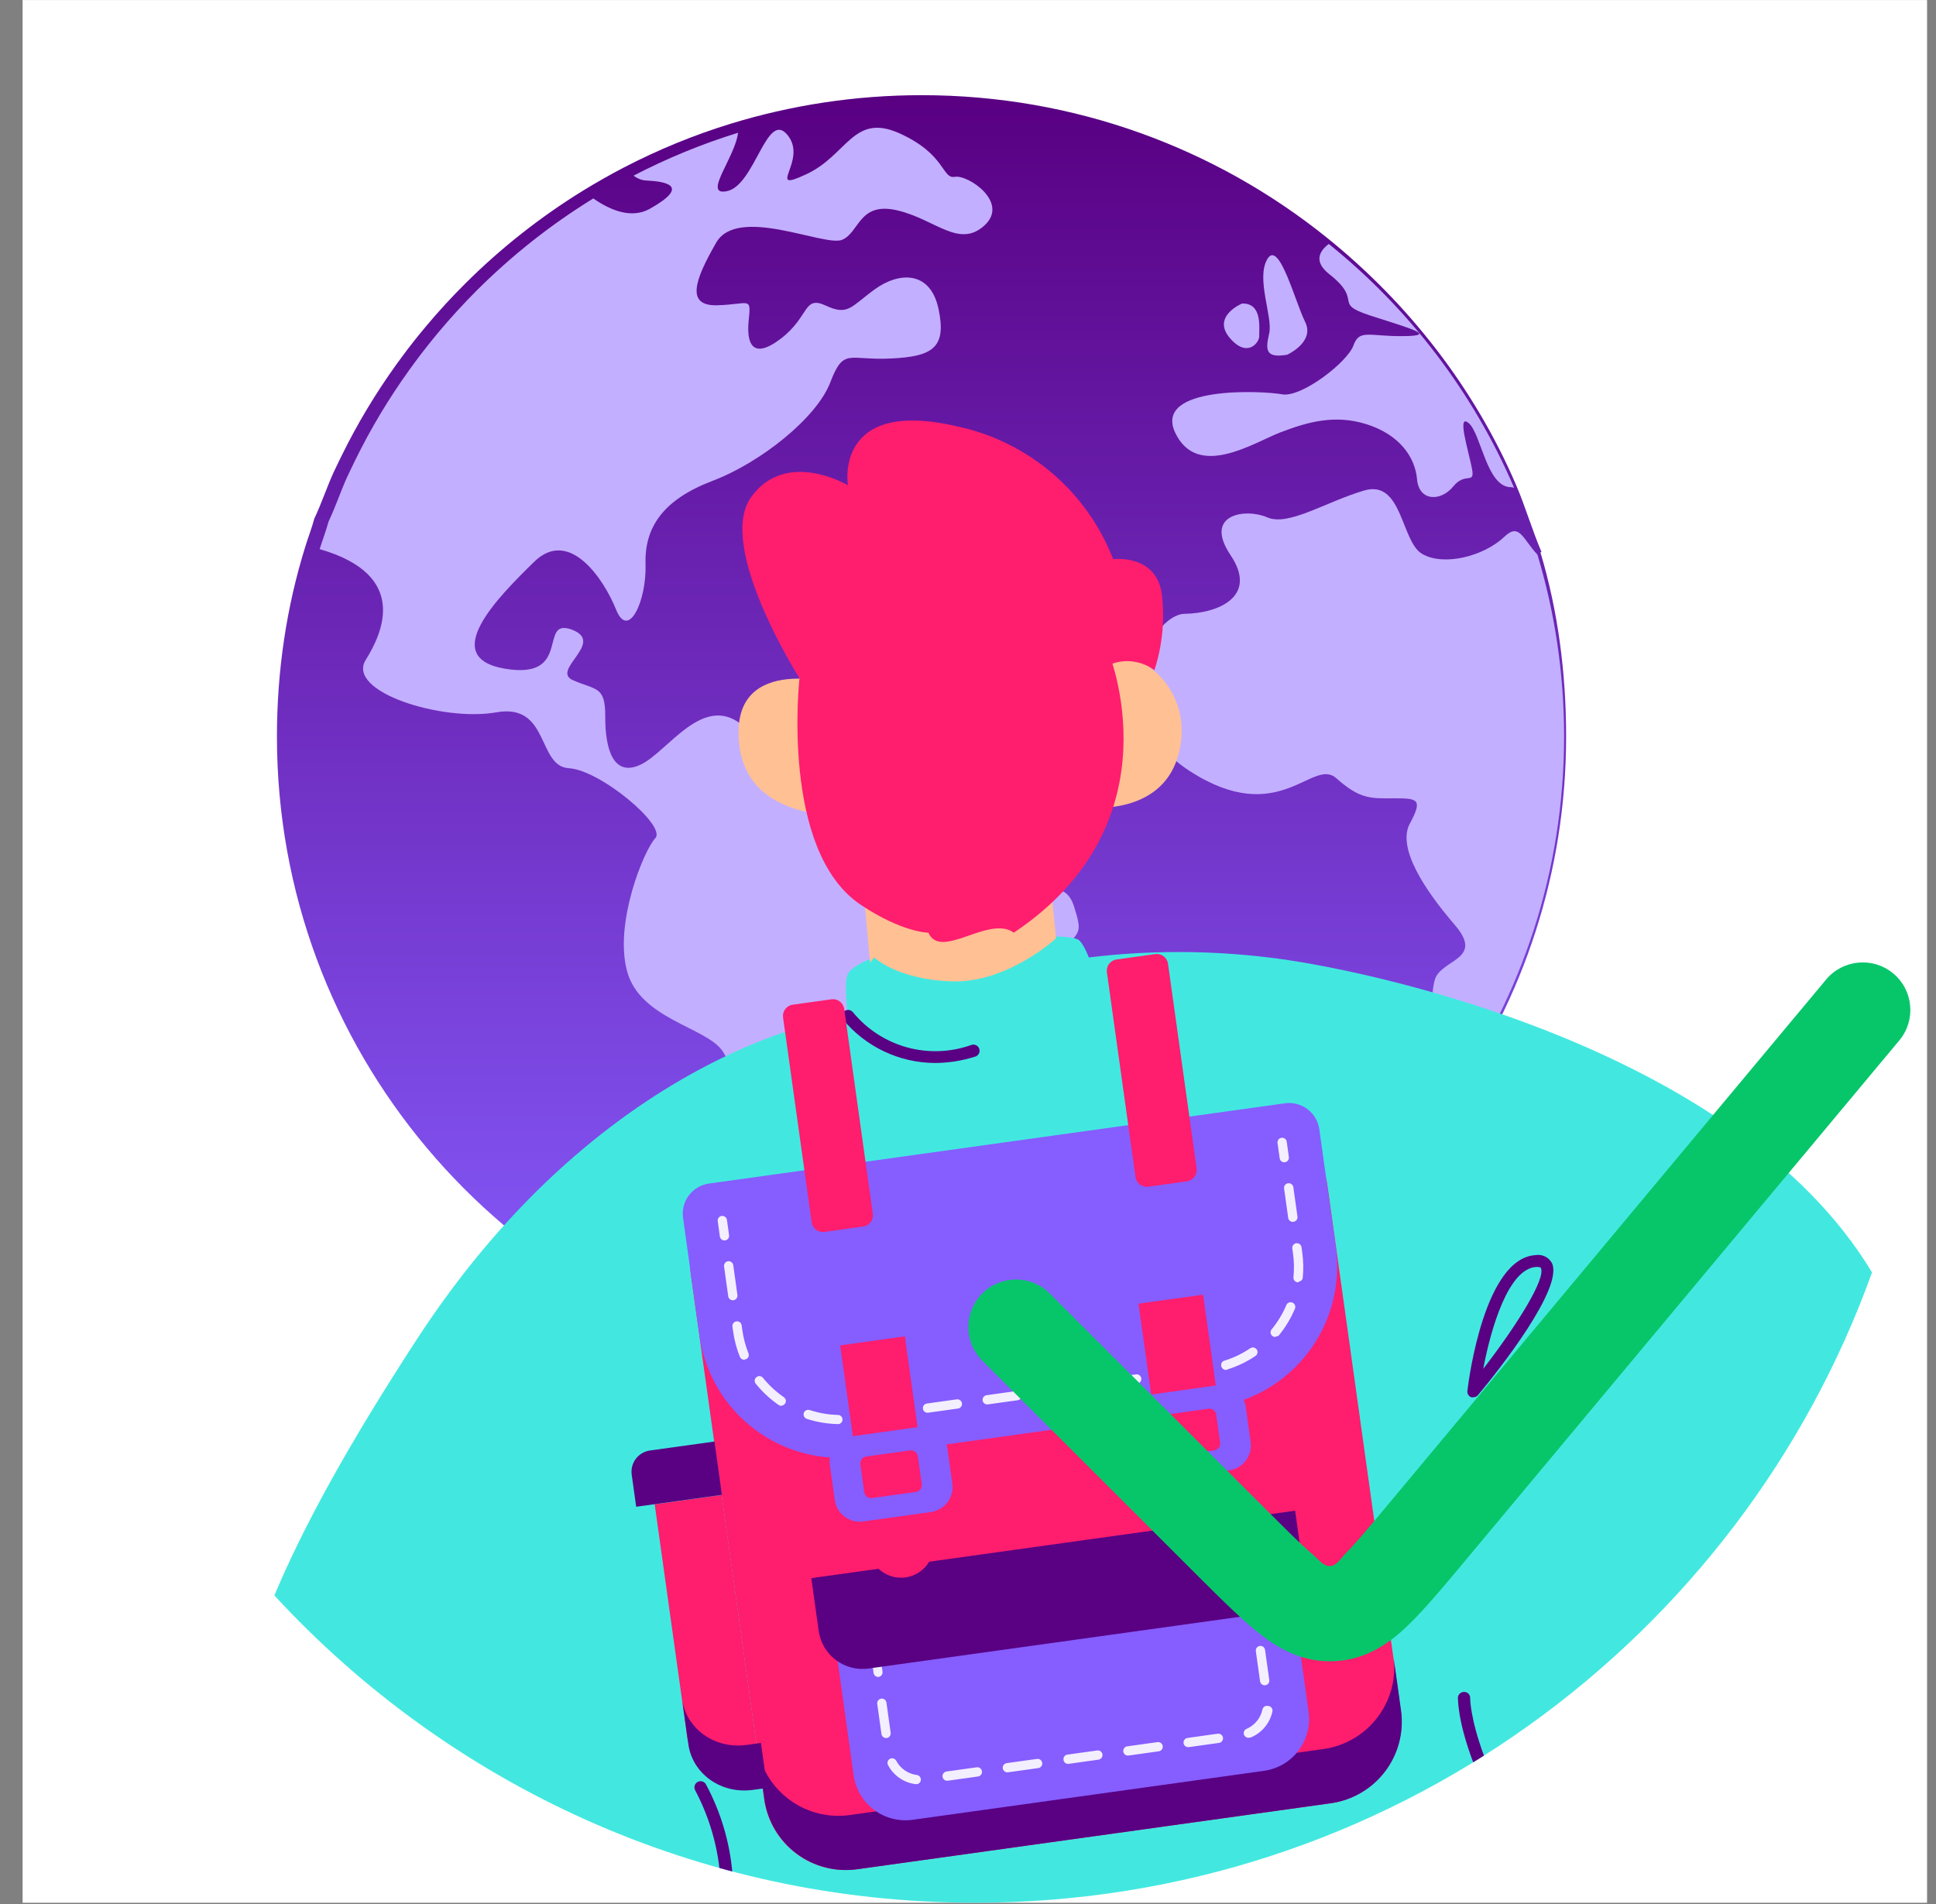 <svg width="100%" height="100%" viewBox="0 0 61 60" version="1.1" xmlns="http://www.w3.org/2000/svg" xmlns:xlink="http://www.w3.org/1999/xlink" xml:space="preserve" xmlns:serif="http://www.serif.com/" style="fill-rule:evenodd;clip-rule:evenodd;stroke-linejoin:round;stroke-miterlimit:2;">
    <rect x="0" y="0" width="61" height="60" fill="#808080" stroke="none"/>
    <defs>
        <linearGradient id="_Linear2" x1="0" y1="0" x2="1" y2="0" gradientUnits="userSpaceOnUse" gradientTransform="matrix(2.47523e-15,40.423,-40.423,2.47523e-15,28.311,3)"><stop offset="0" style="stop-color:rgb(89,0,131);stop-opacity:1"/><stop offset="1" style="stop-color:rgb(134,93,255);stop-opacity:1"/></linearGradient>
    </defs>
    <g transform="matrix(1,0,0,1,-64,0)">
        <g id="wallet_experience_obtained" transform="matrix(0.883,0,0,0.785,66.209,3.57)">
            <rect x="-1.695" y="-4.546" width="67.957" height="76.403" style="fill:none;"/>
            <clipPath id="_clip1">
                <rect x="-1.695" y="-4.546" width="67.957" height="76.403"/>
            </clipPath>
            <g clip-path="url(#_clip1)">
                <g transform="matrix(1.133,0,0,1.273,-1.695,-4.546)">
                    <rect x="0" y="0" width="60" height="60" style="fill:white;"/>
                </g>
                <g transform="matrix(1.133,0,0,1.273,-1.695,-4.546)">
                    <path d="M48.612,23.229C48.612,27.51 47.263,31.482 44.976,34.748C44.966,34.762 44.935,34.774 44.935,34.788C41.345,40.027 35.194,43.423 28.293,43.423C27.729,43.423 27.188,43.398 26.634,43.322C26.632,43.322 26.63,43.355 26.629,43.355C26.357,43.333 26.086,43.322 25.817,43.288C25.721,43.277 25.627,43.273 25.53,43.259C25.446,43.247 25.361,43.24 25.279,43.228C25.206,43.218 25.133,43.208 25.061,43.196C25.045,43.194 25.027,43.193 25.012,43.191C24.835,43.161 24.658,43.132 24.481,43.097L24.479,43.097C15.098,41.312 8.01,33.094 8.01,23.227C8.01,21.141 8.314,19.129 8.904,17.234C8.996,16.936 9.11,16.643 9.187,16.353C9.416,15.868 9.57,15.394 9.78,14.926C9.864,14.74 9.959,14.554 10.047,14.37C10.542,13.36 11.12,12.399 11.77,11.493C11.829,11.411 11.89,11.329 11.951,11.246C12.191,10.92 12.442,10.602 12.703,10.291C13.092,9.825 13.503,9.377 13.933,8.948C15.051,7.831 16.301,6.842 17.654,6.008C18.073,5.75 18.503,5.507 18.941,5.278C20.004,4.726 21.12,4.264 22.281,3.906C24.188,3.319 26.214,3 28.316,3C33.149,3 37.589,4.683 41.076,7.492C43.64,9.559 45.727,12.235 47.039,15.298C47.332,15.983 47.53,16.686 47.837,17.406C47.837,17.41 47.801,17.412 47.803,17.416C48.355,19.258 48.612,21.209 48.612,23.229Z" style="fill:url(#_Linear2);fill-rule:nonzero;"/>
                    <path d="M32.831,29.936C32.403,30.539 31.075,31.312 31.974,32.831C32.868,34.346 31.911,34.63 31.298,34.489C30.682,34.348 28.762,34.27 29.082,35.139C29.401,36.008 29.951,36.335 29.247,36.672C28.544,37.006 28.247,37.879 27.528,39.081C26.813,40.285 25.116,39.244 25.619,40.451C26.12,41.659 26.513,41.542 26.465,42.383C26.454,42.614 26.609,42.851 26.817,43.078C26.55,43.057 26.281,43.029 26.014,42.996C25.919,42.984 25.825,42.972 25.733,42.959C25.65,42.947 25.568,42.935 25.485,42.923C25.412,42.914 25.342,42.902 25.271,42.89C25.255,42.888 25.259,42.884 25.244,42.882C25.073,42.853 24.982,42.824 24.756,42.79C24.605,42.648 24.699,42.493 24.723,42.327C24.947,40.772 22.796,39.706 22.436,38.617C22.082,37.531 22.432,36.883 22.35,35.985C22.265,35.086 22.56,33.896 22.041,33.139C21.523,32.385 19.43,32.133 19.033,30.61C18.633,29.091 19.566,26.816 19.927,26.429C20.285,26.041 18.194,24.28 17.2,24.223C16.202,24.162 16.601,22.158 14.912,22.463C13.22,22.759 10.179,21.819 10.807,20.807C11.326,19.973 12.196,18.135 9.356,17.315C9.446,17.024 9.558,16.734 9.635,16.448C9.861,15.971 10.012,15.503 10.22,15.043C10.305,14.859 10.397,14.677 10.483,14.495C10.971,13.5 11.54,12.553 12.181,11.661C12.24,11.58 12.299,11.498 12.358,11.418C12.595,11.097 12.843,10.784 13.098,10.476C13.481,10.018 13.886,9.576 14.308,9.153C15.411,8.051 16.64,7.078 17.974,6.256C18.536,6.65 19.179,6.89 19.735,6.593C21.096,5.833 20.198,5.718 19.64,5.691C19.495,5.683 19.356,5.626 19.242,5.538C20.287,4.994 21.387,4.54 22.532,4.185C22.448,4.951 21.405,6.18 22.173,6.029C23.067,5.859 23.432,3.453 24.088,4.254C24.754,5.056 23.359,6.109 24.67,5.499C25.98,4.896 26.155,3.547 27.617,4.203C29.084,4.866 28.951,5.651 29.361,5.575C29.77,5.499 31.09,6.381 30.291,7.11C29.485,7.84 28.746,6.91 27.538,6.63C26.33,6.354 26.359,7.339 25.803,7.564C25.238,7.781 22.511,6.468 21.841,7.656C21.165,8.832 20.876,9.654 21.88,9.625C22.884,9.597 22.949,9.337 22.87,10.077C22.79,10.817 22.972,11.371 23.882,10.676C24.788,9.981 24.585,9.304 25.295,9.635C26.004,9.967 26.088,9.666 26.841,9.12C27.595,8.574 28.585,8.517 28.847,9.742C29.106,10.968 28.662,11.242 27.336,11.304C26.01,11.369 25.86,10.952 25.438,12.056C25.017,13.162 23.263,14.579 21.723,15.164C20.187,15.749 19.583,16.616 19.619,17.783C19.656,18.954 19.077,20.187 18.692,19.224C18.304,18.257 17.218,16.628 16.108,17.717C14.998,18.807 13.065,20.735 15.2,21.087C17.332,21.445 16.22,19.457 17.297,19.854C18.373,20.255 16.615,21.132 17.334,21.449C18.055,21.768 18.356,21.619 18.35,22.598C18.344,23.575 18.587,24.526 19.464,24.111C20.338,23.698 21.46,21.782 22.725,22.915C23.99,24.052 23.902,23.904 24.566,23.573C25.23,23.242 25.652,24.233 25.923,24.685C26.194,25.135 27.261,24.675 28.126,26.018C28.99,27.36 29.328,27.599 30.314,27.116C31.3,26.632 31.701,26.993 31.959,27.67C32.214,28.347 32.821,27.685 33.114,28.582C33.397,29.473 33.257,29.334 32.831,29.936Z" style="fill:rgb(195,175,255);fill-rule:nonzero;"/>
                    <path d="M36.3,13.644C35.603,12.15 39.063,12.319 39.673,12.434C40.289,12.536 41.733,11.412 41.915,10.89C42.104,10.363 42.412,10.614 43.507,10.598C44.601,10.586 43.634,10.34 42.43,9.944C41.228,9.549 42.255,9.51 41.147,8.639C40.67,8.257 40.821,7.932 41.137,7.691C43.664,9.727 45.681,12.362 46.974,15.38C46.937,15.368 46.903,15.362 46.872,15.362C46.106,15.358 45.937,13.669 45.542,13.34C45.153,13.012 45.554,14.268 45.648,14.783C45.744,15.3 45.438,14.865 45.057,15.339C44.673,15.813 43.98,15.822 43.917,15.11C43.854,14.399 43.351,13.703 42.332,13.378C41.312,13.053 40.43,13.319 39.601,13.638C38.778,13.955 37.004,15.126 36.3,13.644Z" style="fill:rgb(195,175,255);fill-rule:nonzero;"/>
                    <path d="M44.962,34.605C45.031,34.092 45.145,33.564 44.929,33.37C44.406,32.887 44.292,31.571 44.473,30.906C44.654,30.238 46.061,30.275 45.106,29.166C44.149,28.052 43.286,26.733 43.687,25.977C44.09,25.224 43.968,25.169 43.214,25.173C42.459,25.177 42.129,25.21 41.377,24.542C40.625,23.865 39.591,26.142 36.76,24.315C33.931,22.471 35.542,19.363 36.603,19.355C37.67,19.338 38.917,18.801 38.043,17.504C37.171,16.202 38.534,16.018 39.2,16.314C39.866,16.605 41.049,15.82 42.253,15.466C43.461,15.114 43.408,17.073 44.078,17.466C44.752,17.86 46.015,17.547 46.673,16.92C47.143,16.472 47.245,16.995 47.709,17.49C48.255,19.304 48.548,21.227 48.548,23.217C48.548,27.453 47.222,31.377 44.962,34.605Z" style="fill:rgb(195,175,255);fill-rule:nonzero;"/>
                    <path d="M39.829,11.184C39.829,11.182 40.711,10.786 40.391,10.146C40.074,9.506 39.571,7.549 39.204,8.165C38.835,8.786 39.379,9.99 39.261,10.508C39.141,11.031 39.137,11.303 39.829,11.184Z" style="fill:rgb(195,175,255);fill-rule:nonzero;"/>
                    <path d="M38.947,10.587C38.935,10.381 39.065,9.545 38.404,9.571C38.406,9.569 37.45,9.968 38.01,10.644C38.571,11.317 38.962,10.792 38.947,10.587Z" style="fill:rgb(195,175,255);fill-rule:nonzero;"/>
                    <path d="M7.93,50.311C8.862,48.075 10.337,45.43 12.412,42.239C18.461,32.935 25.991,32.025 25.991,32.025C25.991,32.025 25.851,30.992 25.991,30.712C26.131,30.432 26.819,30.191 26.819,30.191C26.819,30.191 32.382,29.231 33.234,29.624C33.393,29.697 33.58,30.191 33.58,30.191C35.459,29.963 37.358,29.963 39.236,30.191C42.11,30.517 53.939,32.934 58.246,40.124C54.09,51.706 43.006,60 30,60C21.274,60 13.414,56.267 7.93,50.311Z" style="fill:rgb(66,232,224);fill-rule:nonzero;"/>
                    <path d="M25.922,21.627C25.922,21.627 22.567,20.55 22.547,23.073C22.524,25.995 25.992,25.7 25.992,25.7L25.922,21.627Z" style="fill:rgb(255,192,148);fill-rule:nonzero;"/>
                    <path d="M32.386,27.97L32.728,31.355C31.852,31.893 30.871,32.238 29.851,32.365C27.647,32.606 26.78,31.366 26.78,31.366L26.422,27.391L32.386,27.97Z" style="fill:rgb(255,192,148);fill-rule:nonzero;"/>
                    <path d="M24.638,18.953C24.638,18.953 23.798,25.288 25.831,27.868C28.013,30.635 31.002,29.47 32.052,28.478C32.91,27.682 33.475,26.62 33.654,25.463C33.654,25.463 35.823,25.688 36.375,23.885C36.95,21.992 35.489,20.644 34.431,20.655C33.374,20.667 33.265,20.873 33.265,20.873L33.397,18.895C33.397,18.895 26.228,12.303 24.638,18.953Z" style="fill:rgb(255,192,148);fill-rule:nonzero;"/>
                    <path d="M30.474,22.241C30.424,22.241 30.376,22.221 30.339,22.187C30.303,22.152 30.282,22.104 30.28,22.054L30.245,21.005C30.244,20.979 30.248,20.954 30.257,20.93C30.265,20.906 30.279,20.884 30.296,20.865C30.314,20.846 30.334,20.831 30.358,20.821C30.381,20.81 30.406,20.804 30.431,20.803C30.483,20.802 30.532,20.821 30.57,20.855C30.608,20.89 30.631,20.938 30.634,20.989L30.669,22.039C30.67,22.064 30.666,22.09 30.657,22.114C30.648,22.138 30.635,22.16 30.617,22.178C30.6,22.197 30.579,22.212 30.556,22.223C30.533,22.234 30.508,22.24 30.482,22.241L30.474,22.241Z" style="fill-rule:nonzero;"/>
                    <path d="M26.458,22.393C26.408,22.393 26.359,22.374 26.323,22.339C26.287,22.304 26.265,22.257 26.263,22.206L26.228,21.157C26.227,21.106 26.246,21.056 26.281,21.019C26.316,20.981 26.364,20.958 26.415,20.955C26.466,20.956 26.516,20.976 26.553,21.011C26.59,21.046 26.613,21.094 26.617,21.145L26.652,22.195C26.653,22.22 26.649,22.245 26.64,22.269C26.631,22.293 26.618,22.315 26.601,22.333C26.583,22.352 26.562,22.366 26.539,22.377C26.516,22.387 26.491,22.392 26.465,22.393L26.458,22.393Z" style="fill-rule:nonzero;"/>
                    <path d="M25.746,20.27C25.707,20.272 25.669,20.263 25.636,20.243C25.603,20.222 25.576,20.192 25.561,20.157C25.545,20.121 25.541,20.082 25.548,20.044C25.555,20.006 25.574,19.971 25.602,19.944C25.939,19.654 26.36,19.478 26.803,19.442C26.829,19.44 26.855,19.442 26.879,19.45C26.903,19.458 26.926,19.47 26.945,19.487C26.965,19.504 26.98,19.524 26.991,19.548C27.002,19.571 27.009,19.596 27.009,19.621C27.012,19.647 27.01,19.672 27.002,19.697C26.995,19.721 26.983,19.744 26.966,19.763C26.95,19.783 26.93,19.799 26.907,19.81C26.885,19.822 26.86,19.829 26.834,19.831C26.486,19.861 26.155,19.997 25.886,20.22C25.848,20.254 25.797,20.272 25.746,20.27Z" style="fill-rule:nonzero;"/>
                    <path d="M30.894,20.166C30.86,20.165 30.827,20.157 30.797,20.142C30.477,20.003 30.123,19.967 29.782,20.037C29.757,20.042 29.731,20.043 29.706,20.038C29.681,20.033 29.657,20.023 29.636,20.009C29.614,19.995 29.596,19.977 29.582,19.956C29.568,19.935 29.558,19.911 29.552,19.886C29.547,19.861 29.546,19.835 29.551,19.81C29.555,19.784 29.565,19.76 29.579,19.739C29.594,19.717 29.612,19.699 29.633,19.685C29.655,19.671 29.679,19.661 29.704,19.656C30.138,19.566 30.589,19.618 30.991,19.804C31.027,19.826 31.056,19.859 31.072,19.898C31.088,19.937 31.09,19.981 31.079,20.022C31.068,20.063 31.044,20.099 31.011,20.125C30.977,20.151 30.936,20.165 30.894,20.166Z" style="fill-rule:nonzero;"/>
                    <path d="M33.739,20.837C33.739,20.837 33.249,22.811 32.992,22.757C32.736,22.703 32.872,19.648 33.583,19.457C34.295,19.267 33.739,20.837 33.739,20.837Z" style="fill-rule:nonzero;"/>
                    <path d="M34.183,20.522C34.183,20.522 36.457,25.906 31.218,29.41C30.437,28.84 28.92,30.292 28.526,29.41C28.526,29.41 27.714,29.41 26.397,28.531C23.854,26.832 24.468,21.386 24.468,21.386C24.468,21.386 21.84,17.243 22.936,15.688C24.032,14.134 25.992,15.3 25.992,15.3C25.992,15.3 25.533,12.537 29.425,13.442C30.529,13.676 31.557,14.182 32.417,14.913C33.276,15.645 33.939,16.579 34.346,17.632C34.346,17.632 35.653,17.461 35.87,18.669C35.981,19.497 35.904,20.339 35.645,21.133C35.438,20.978 35.193,20.881 34.935,20.855C34.678,20.828 34.418,20.872 34.183,20.982L33.32,21.347L34.183,20.522Z" style="fill:rgb(255,29,110);fill-rule:nonzero;"/>
                    <path d="M26.819,30.192C26.819,30.192 27.565,30.903 29.299,30.946C31.033,30.989 32.549,29.59 32.549,29.59L33.665,31.638L30.905,33.321L26.282,32.932L26.282,30.861L26.819,30.192Z" style="fill:rgb(66,232,224);fill-rule:nonzero;"/>
                    <path d="M45.693,44.059C45.669,44.063 45.644,44.063 45.62,44.059C45.58,44.042 45.547,44.013 45.526,43.976C45.505,43.938 45.497,43.895 45.503,43.853C45.553,43.425 46.059,39.675 47.645,39.578C47.746,39.56 47.85,39.574 47.943,39.618C48.035,39.662 48.112,39.733 48.162,39.823C48.551,40.6 46.487,43.216 45.829,44.001C45.793,44.037 45.745,44.058 45.693,44.059ZM47.699,39.951L47.668,39.951C46.79,40.005 46.242,41.894 46.001,43.165C47.066,41.785 47.983,40.312 47.816,39.982C47.801,39.955 47.742,39.951 47.699,39.951Z" style="fill:rgb(89,0,131);fill-rule:nonzero;"/>
                    <path d="M45.686,55.572C45.189,54.261 45.209,53.577 45.203,53.541C45.203,53.515 45.209,53.49 45.219,53.466C45.23,53.442 45.245,53.421 45.264,53.404C45.282,53.386 45.304,53.373 45.329,53.364C45.353,53.355 45.379,53.351 45.404,53.353C45.43,53.353 45.455,53.358 45.478,53.368C45.502,53.378 45.523,53.393 45.54,53.412C45.557,53.43 45.571,53.452 45.579,53.476C45.588,53.5 45.592,53.525 45.59,53.551C45.59,53.551 45.584,54.166 46.024,55.361C45.912,55.432 45.799,55.502 45.686,55.572Z" style="fill:rgb(89,0,131);fill-rule:nonzero;"/>
                    <path d="M21.945,58.905C21.845,58.049 21.586,57.215 21.178,56.447C21.157,56.403 21.153,56.352 21.167,56.305C21.181,56.258 21.212,56.219 21.254,56.194C21.297,56.169 21.347,56.161 21.394,56.172C21.442,56.182 21.484,56.21 21.512,56.25C21.977,57.11 22.261,58.05 22.35,59.014L22.327,59.008C22.207,58.976 22.088,58.944 21.969,58.911L21.945,58.905Z" style="fill:rgb(89,0,131);fill-rule:nonzero;"/>
                    <path d="M28.728,33.519C28.174,33.516 27.627,33.39 27.126,33.152C26.625,32.913 26.183,32.568 25.832,32.139C25.807,32.097 25.799,32.048 25.809,32C25.819,31.952 25.846,31.91 25.886,31.882C25.925,31.854 25.974,31.841 26.022,31.847C26.071,31.853 26.115,31.877 26.147,31.914C26.584,32.449 27.176,32.836 27.842,33.023C28.508,33.209 29.215,33.186 29.867,32.955C29.892,32.944 29.919,32.939 29.947,32.939C29.974,32.939 30.001,32.945 30.026,32.957C30.051,32.968 30.073,32.985 30.091,33.005C30.109,33.026 30.123,33.05 30.131,33.077C30.139,33.103 30.141,33.13 30.138,33.158C30.134,33.185 30.125,33.211 30.111,33.234C30.097,33.258 30.078,33.278 30.055,33.293C30.032,33.309 30.007,33.32 29.98,33.324C29.575,33.452 29.153,33.518 28.728,33.519Z" style="fill:rgb(89,0,131);fill-rule:nonzero;"/>
                    <path d="M41.096,37.389L43.405,53.938C43.5,54.618 43.321,55.309 42.907,55.857C42.493,56.405 41.879,56.767 41.198,56.863L26.281,58.944C25.944,58.991 25.601,58.972 25.271,58.886C24.942,58.801 24.632,58.652 24.361,58.447C24.089,58.242 23.86,57.985 23.688,57.692C23.515,57.399 23.402,57.074 23.354,56.737L21.045,40.188C20.998,39.851 21.018,39.508 21.103,39.178C21.189,38.849 21.338,38.539 21.543,38.268C21.749,37.996 22.005,37.767 22.299,37.595C22.592,37.423 22.917,37.31 23.254,37.263L38.171,35.182C38.508,35.134 38.851,35.154 39.181,35.239C39.51,35.325 39.819,35.474 40.091,35.679C40.362,35.884 40.591,36.141 40.764,36.434C40.936,36.727 41.049,37.052 41.096,37.389Z" style="fill:rgb(255,29,110);fill-rule:nonzero;"/>
                    <path d="M43.413,53.937C43.508,54.617 43.328,55.307 42.914,55.856C42.501,56.404 41.886,56.766 41.206,56.862L26.289,58.943C25.952,58.99 25.609,58.971 25.279,58.885C24.95,58.8 24.64,58.651 24.369,58.446C24.097,58.241 23.868,57.984 23.695,57.691C23.523,57.398 23.41,57.073 23.362,56.736L21.053,40.187C21.05,40.172 21.048,40.156 21.047,40.141L23.124,55.028C23.22,55.709 23.582,56.324 24.131,56.737C24.68,57.151 25.37,57.33 26.051,57.235L40.968,55.154C41.637,55.06 42.242,54.709 42.656,54.175C43.07,53.641 43.26,52.967 43.184,52.296L43.413,53.937Z" style="fill:rgb(89,0,131);fill-rule:nonzero;"/>
                    <path d="M39.838,49.221L40.502,53.981C40.562,54.414 40.448,54.852 40.185,55.201C39.922,55.55 39.532,55.78 39.099,55.84L28.031,57.385C27.598,57.445 27.16,57.331 26.811,57.068C26.463,56.805 26.233,56.414 26.173,55.982L25.509,51.226L39.838,49.221Z" style="fill:rgb(134,93,255);fill-rule:nonzero;"/>
                    <path d="M26.966,52.88C26.928,52.885 26.889,52.874 26.858,52.851C26.828,52.828 26.807,52.793 26.801,52.755L26.734,52.274C26.729,52.235 26.739,52.196 26.762,52.165C26.785,52.133 26.82,52.113 26.859,52.107L27.34,52.04C27.378,52.034 27.417,52.044 27.448,52.068C27.479,52.091 27.5,52.126 27.505,52.164C27.51,52.203 27.5,52.242 27.477,52.273C27.453,52.304 27.419,52.324 27.38,52.329L27.035,52.378L27.082,52.712C27.085,52.731 27.084,52.751 27.079,52.77C27.075,52.788 27.066,52.806 27.055,52.822C27.043,52.837 27.029,52.85 27.012,52.86C26.995,52.87 26.977,52.876 26.958,52.879L26.966,52.88Z" style="fill:rgb(243,239,255);fill-rule:nonzero;"/>
                    <path d="M38.89,51.217C38.871,51.22 38.851,51.219 38.833,51.214C38.814,51.209 38.797,51.201 38.781,51.189C38.766,51.178 38.753,51.163 38.743,51.146C38.734,51.13 38.727,51.111 38.725,51.092L38.678,50.756L38.342,50.803C38.305,50.804 38.269,50.791 38.242,50.768C38.214,50.744 38.195,50.711 38.19,50.675C38.185,50.639 38.194,50.602 38.214,50.572C38.235,50.542 38.265,50.52 38.301,50.511L38.782,50.444C38.821,50.439 38.859,50.449 38.89,50.473C38.921,50.496 38.941,50.53 38.947,50.569L39.014,51.05C39.017,51.069 39.016,51.088 39.011,51.107C39.006,51.126 38.998,51.143 38.986,51.158C38.975,51.174 38.96,51.187 38.944,51.196C38.927,51.206 38.909,51.212 38.89,51.215L38.89,51.217Z" style="fill:rgb(243,239,255);fill-rule:nonzero;"/>
                    <path d="M29.138,56.152C29.099,56.157 29.06,56.147 29.029,56.124C28.998,56.1 28.978,56.066 28.973,56.027C28.967,55.989 28.977,55.95 29.001,55.919C29.024,55.888 29.059,55.868 29.097,55.862L30.049,55.729C30.088,55.724 30.127,55.734 30.158,55.757C30.189,55.781 30.209,55.816 30.215,55.854C30.22,55.892 30.21,55.931 30.186,55.962C30.163,55.993 30.128,56.014 30.09,56.019L29.138,56.152ZM31.035,55.887C30.997,55.893 30.958,55.882 30.927,55.859C30.896,55.836 30.876,55.801 30.87,55.763C30.865,55.724 30.875,55.685 30.898,55.654C30.922,55.623 30.956,55.603 30.995,55.597L31.947,55.465C31.985,55.459 32.025,55.469 32.056,55.493C32.086,55.516 32.107,55.551 32.112,55.589C32.118,55.628 32.107,55.667 32.084,55.698C32.061,55.728 32.026,55.749 31.988,55.754L31.035,55.887ZM32.933,55.622C32.896,55.624 32.861,55.611 32.833,55.588C32.805,55.564 32.787,55.531 32.782,55.495C32.777,55.459 32.785,55.422 32.806,55.392C32.826,55.361 32.857,55.34 32.892,55.331L33.844,55.198C33.883,55.193 33.922,55.203 33.953,55.226C33.984,55.25 34.004,55.284 34.01,55.323C34.015,55.361 34.005,55.4 33.981,55.431C33.958,55.462 33.923,55.482 33.885,55.488L32.933,55.622ZM34.831,55.358C34.792,55.363 34.753,55.353 34.722,55.33C34.691,55.306 34.671,55.271 34.665,55.233C34.66,55.195 34.67,55.156 34.694,55.125C34.717,55.094 34.752,55.073 34.79,55.068L35.742,54.935C35.781,54.93 35.82,54.94 35.851,54.963C35.882,54.987 35.902,55.021 35.907,55.06C35.913,55.098 35.903,55.137 35.879,55.168C35.856,55.199 35.821,55.219 35.783,55.225L34.831,55.358ZM36.728,55.093C36.69,55.098 36.651,55.088 36.62,55.065C36.589,55.041 36.568,55.007 36.563,54.968C36.558,54.93 36.568,54.891 36.591,54.86C36.615,54.829 36.649,54.808 36.688,54.803L37.64,54.67C37.678,54.665 37.717,54.675 37.748,54.698C37.779,54.722 37.8,54.756 37.805,54.795C37.81,54.833 37.8,54.872 37.777,54.903C37.754,54.934 37.719,54.955 37.68,54.96L36.728,55.093ZM28.166,56.256C28.153,56.26 28.14,56.261 28.128,56.261C27.945,56.239 27.77,56.173 27.618,56.068C27.466,55.963 27.342,55.823 27.256,55.66C27.238,55.626 27.234,55.586 27.245,55.548C27.256,55.511 27.282,55.48 27.316,55.462C27.35,55.443 27.391,55.439 27.428,55.451C27.465,55.462 27.496,55.488 27.514,55.522C27.578,55.644 27.671,55.748 27.784,55.826C27.896,55.904 28.026,55.954 28.163,55.971C28.198,55.976 28.23,55.993 28.253,56.019C28.277,56.046 28.29,56.08 28.29,56.115C28.291,56.15 28.278,56.184 28.256,56.211C28.233,56.238 28.201,56.256 28.166,56.261L28.166,56.256ZM38.625,54.797C38.59,54.801 38.554,54.793 38.525,54.774C38.495,54.754 38.474,54.725 38.464,54.691C38.455,54.657 38.458,54.62 38.473,54.588C38.488,54.557 38.515,54.531 38.547,54.517C38.673,54.463 38.784,54.379 38.872,54.273C38.959,54.167 39.019,54.042 39.048,53.907C39.051,53.889 39.059,53.871 39.07,53.855C39.08,53.839 39.094,53.825 39.11,53.814C39.126,53.804 39.144,53.797 39.163,53.793C39.182,53.789 39.201,53.79 39.22,53.794C39.241,53.794 39.262,53.799 39.281,53.807C39.3,53.817 39.317,53.83 39.331,53.846C39.344,53.862 39.354,53.881 39.36,53.901C39.366,53.921 39.367,53.943 39.363,53.964C39.326,54.144 39.245,54.313 39.128,54.456C39.011,54.599 38.861,54.711 38.692,54.784L38.625,54.797ZM27.216,54.806C27.177,54.811 27.138,54.801 27.107,54.778C27.076,54.754 27.055,54.72 27.049,54.681L26.916,53.729C26.911,53.691 26.921,53.652 26.945,53.621C26.968,53.59 27.002,53.57 27.041,53.564C27.079,53.558 27.118,53.569 27.149,53.592C27.18,53.615 27.2,53.65 27.206,53.689L27.339,54.641C27.344,54.679 27.333,54.718 27.31,54.749C27.287,54.78 27.252,54.8 27.214,54.806L27.216,54.806ZM39.138,53.142C39.1,53.148 39.061,53.137 39.03,53.114C38.999,53.091 38.978,53.056 38.973,53.017L38.84,52.067C38.835,52.028 38.845,51.99 38.868,51.959C38.892,51.928 38.926,51.907 38.965,51.902C39.003,51.896 39.042,51.907 39.073,51.93C39.104,51.953 39.125,51.988 39.13,52.026L39.263,52.977C39.266,52.996 39.265,53.016 39.26,53.034C39.255,53.053 39.247,53.07 39.235,53.086C39.224,53.101 39.209,53.114 39.192,53.124C39.176,53.133 39.157,53.14 39.138,53.142Z" style="fill:rgb(243,239,255);fill-rule:nonzero;"/>
                    <path d="M39.127,50.873L26.644,52.614C26.278,52.665 25.907,52.569 25.612,52.346C25.317,52.124 25.123,51.793 25.072,51.427L24.84,49.764L40.077,47.638L40.31,49.308C40.359,49.672 40.263,50.04 40.041,50.334C39.819,50.627 39.491,50.82 39.127,50.873Z" style="fill:rgb(89,0,131);fill-rule:nonzero;"/>
                    <path d="M37.55,44.368L26.361,45.929C25.78,46.01 25.189,45.976 24.621,45.829C24.053,45.682 23.52,45.424 23.052,45.07C22.583,44.717 22.189,44.275 21.892,43.769C21.595,43.263 21.4,42.704 21.319,42.123L20.8,38.402C20.765,38.15 20.831,37.895 20.984,37.692C21.137,37.49 21.365,37.356 21.616,37.321L39.756,34.79C40.008,34.755 40.263,34.821 40.466,34.974C40.669,35.127 40.803,35.354 40.839,35.606L41.358,39.325C41.439,39.906 41.405,40.498 41.258,41.066C41.11,41.634 40.852,42.167 40.499,42.635C40.145,43.104 39.703,43.498 39.197,43.795C38.691,44.092 38.131,44.287 37.55,44.368Z" style="fill:rgb(134,93,255);fill-rule:nonzero;"/>
                    <path d="M39.813,36.003C39.802,35.923 39.728,35.867 39.648,35.878C39.568,35.889 39.512,35.963 39.523,36.043L39.591,36.525C39.602,36.605 39.676,36.661 39.756,36.649C39.836,36.638 39.892,36.564 39.88,36.484L39.813,36.003Z" style="fill:rgb(243,239,255);fill-rule:nonzero;"/>
                    <path d="M26.638,44.81C26.619,44.813 26.599,44.812 26.581,44.807C26.562,44.802 26.545,44.793 26.529,44.782C26.514,44.77 26.501,44.756 26.491,44.739C26.482,44.723 26.475,44.704 26.472,44.685C26.47,44.666 26.471,44.647 26.476,44.628C26.481,44.61 26.489,44.592 26.501,44.577C26.512,44.562 26.527,44.549 26.543,44.539C26.56,44.529 26.578,44.523 26.597,44.52L27.539,44.389C27.576,44.388 27.611,44.4 27.639,44.423C27.667,44.447 27.685,44.48 27.69,44.516C27.695,44.552 27.687,44.589 27.666,44.619C27.646,44.65 27.615,44.671 27.58,44.68L26.638,44.81ZM28.52,44.547C28.501,44.55 28.481,44.549 28.463,44.544C28.444,44.539 28.427,44.531 28.411,44.519C28.396,44.508 28.383,44.493 28.373,44.477C28.364,44.46 28.357,44.442 28.355,44.423C28.352,44.404 28.353,44.384 28.358,44.366C28.363,44.347 28.371,44.33 28.383,44.314C28.394,44.299 28.409,44.286 28.425,44.276C28.442,44.267 28.46,44.26 28.479,44.258L29.419,44.126C29.458,44.121 29.497,44.131 29.528,44.155C29.559,44.178 29.579,44.213 29.584,44.251C29.59,44.289 29.58,44.328 29.556,44.359C29.533,44.39 29.498,44.411 29.46,44.416L28.52,44.547ZM30.4,44.285C30.381,44.288 30.362,44.286 30.343,44.282C30.324,44.277 30.307,44.268 30.292,44.257C30.276,44.245 30.263,44.231 30.254,44.214C30.244,44.198 30.238,44.179 30.235,44.16C30.232,44.141 30.233,44.122 30.238,44.103C30.243,44.085 30.252,44.067 30.263,44.052C30.275,44.036 30.289,44.024 30.306,44.014C30.322,44.004 30.341,43.998 30.36,43.995L31.3,43.864C31.338,43.859 31.377,43.869 31.408,43.892C31.439,43.916 31.459,43.95 31.465,43.989C31.47,44.027 31.46,44.066 31.437,44.097C31.413,44.128 31.379,44.148 31.34,44.154L30.4,44.285ZM32.28,44.023C32.242,44.028 32.203,44.018 32.172,43.994C32.141,43.971 32.121,43.936 32.115,43.898C32.11,43.859 32.12,43.821 32.143,43.789C32.167,43.759 32.202,43.738 32.24,43.733L33.18,43.602C33.199,43.598 33.219,43.599 33.238,43.604C33.257,43.608 33.274,43.617 33.29,43.628C33.306,43.64 33.319,43.655 33.329,43.671C33.338,43.688 33.345,43.707 33.347,43.726C33.352,43.764 33.342,43.803 33.318,43.834C33.295,43.865 33.261,43.885 33.222,43.891L32.28,44.023ZM34.163,43.76C34.143,43.763 34.124,43.762 34.105,43.757C34.087,43.752 34.069,43.744 34.054,43.732C34.038,43.721 34.025,43.706 34.016,43.69C34.006,43.673 34,43.654 33.997,43.635C33.992,43.597 34.002,43.558 34.026,43.527C34.049,43.496 34.084,43.475 34.122,43.47L35.067,43.338C35.106,43.333 35.145,43.343 35.176,43.366C35.207,43.39 35.227,43.425 35.233,43.463C35.238,43.501 35.228,43.54 35.204,43.571C35.181,43.602 35.146,43.623 35.108,43.628L34.163,43.76ZM36.043,43.498C36.004,43.503 35.965,43.493 35.935,43.469C35.904,43.446 35.883,43.411 35.878,43.373C35.872,43.335 35.883,43.295 35.906,43.265C35.929,43.234 35.964,43.213 36.002,43.208L36.943,43.077C36.981,43.071 37.02,43.081 37.051,43.105C37.082,43.128 37.102,43.163 37.108,43.201C37.113,43.24 37.103,43.279 37.08,43.31C37.056,43.341 37.022,43.361 36.983,43.366L36.043,43.498ZM25.696,44.903L25.671,44.906C25.34,44.899 25.012,44.844 24.697,44.741C24.679,44.735 24.662,44.726 24.647,44.713C24.633,44.701 24.621,44.685 24.612,44.668C24.603,44.651 24.598,44.632 24.597,44.613C24.595,44.594 24.597,44.575 24.603,44.556C24.609,44.538 24.619,44.521 24.632,44.507C24.644,44.492 24.659,44.48 24.677,44.471C24.694,44.463 24.712,44.458 24.732,44.456C24.751,44.455 24.77,44.457 24.788,44.463C25.076,44.558 25.376,44.61 25.679,44.617C25.715,44.617 25.751,44.632 25.777,44.657C25.804,44.683 25.82,44.717 25.822,44.754C25.824,44.791 25.813,44.827 25.789,44.856C25.766,44.884 25.733,44.903 25.696,44.908L25.696,44.903ZM37.916,43.198C37.882,43.202 37.847,43.194 37.817,43.175C37.788,43.157 37.766,43.128 37.756,43.095C37.749,43.076 37.746,43.057 37.747,43.037C37.748,43.017 37.753,42.997 37.762,42.979C37.771,42.962 37.783,42.946 37.798,42.933C37.814,42.92 37.832,42.911 37.851,42.906C38.14,42.817 38.415,42.685 38.665,42.514C38.698,42.493 38.737,42.485 38.776,42.493C38.814,42.5 38.847,42.522 38.869,42.555C38.891,42.587 38.899,42.626 38.891,42.664C38.884,42.702 38.861,42.736 38.829,42.757C38.555,42.943 38.254,43.087 37.937,43.186L37.916,43.198ZM23.915,44.328C23.878,44.334 23.841,44.325 23.811,44.304C23.539,44.115 23.296,43.889 23.088,43.631C23.076,43.616 23.067,43.599 23.062,43.58C23.056,43.562 23.055,43.542 23.057,43.523C23.059,43.504 23.065,43.486 23.075,43.469C23.084,43.452 23.097,43.437 23.112,43.425C23.127,43.413 23.144,43.404 23.162,43.399C23.18,43.393 23.2,43.391 23.219,43.393C23.238,43.395 23.257,43.401 23.273,43.411C23.29,43.42 23.305,43.433 23.317,43.448C23.507,43.682 23.729,43.888 23.977,44.059C24.001,44.076 24.019,44.1 24.03,44.127C24.04,44.154 24.042,44.184 24.035,44.212C24.028,44.241 24.013,44.266 23.991,44.286C23.97,44.306 23.943,44.319 23.914,44.323L23.915,44.328ZM39.468,42.158C39.439,42.162 39.41,42.157 39.384,42.144C39.358,42.131 39.336,42.11 39.322,42.085C39.308,42.059 39.301,42.03 39.304,42.001C39.306,41.972 39.317,41.944 39.335,41.922C39.527,41.689 39.684,41.43 39.801,41.153C39.809,41.135 39.819,41.119 39.833,41.105C39.847,41.092 39.863,41.081 39.881,41.074C39.898,41.067 39.917,41.063 39.937,41.063C39.956,41.064 39.975,41.068 39.993,41.075C40.01,41.083 40.027,41.093 40.04,41.107C40.054,41.121 40.065,41.137 40.072,41.154C40.079,41.172 40.083,41.191 40.083,41.21C40.083,41.23 40.079,41.249 40.072,41.266C39.944,41.572 39.772,41.857 39.562,42.113C39.536,42.132 39.505,42.142 39.473,42.141L39.468,42.158ZM22.747,42.877C22.714,42.881 22.681,42.874 22.653,42.858C22.624,42.842 22.602,42.816 22.59,42.786C22.487,42.53 22.416,42.262 22.378,41.989L22.356,41.832C22.351,41.793 22.361,41.754 22.385,41.723C22.408,41.693 22.443,41.672 22.481,41.667C22.52,41.661 22.559,41.672 22.59,41.695C22.621,41.718 22.641,41.753 22.646,41.791L22.668,41.948C22.703,42.198 22.768,42.442 22.861,42.676C22.875,42.712 22.874,42.751 22.859,42.786C22.844,42.821 22.816,42.849 22.78,42.863C22.768,42.864 22.756,42.864 22.744,42.861L22.747,42.877ZM40.189,40.431C40.178,40.434 40.167,40.435 40.155,40.435C40.117,40.431 40.082,40.412 40.058,40.383C40.033,40.353 40.021,40.316 40.024,40.278C40.049,40.029 40.045,39.778 40.011,39.53L39.988,39.368C39.983,39.33 39.993,39.291 40.017,39.26C40.04,39.229 40.075,39.208 40.113,39.203C40.151,39.198 40.19,39.208 40.221,39.231C40.252,39.255 40.273,39.289 40.278,39.328L40.301,39.49C40.339,39.761 40.344,40.035 40.316,40.307C40.309,40.336 40.292,40.362 40.269,40.382C40.246,40.401 40.217,40.413 40.187,40.415L40.189,40.431ZM22.388,41.001C22.35,41.006 22.311,40.996 22.28,40.973C22.249,40.949 22.228,40.914 22.223,40.876L22.092,39.936C22.087,39.898 22.097,39.859 22.12,39.828C22.143,39.797 22.178,39.776 22.217,39.771C22.255,39.765 22.294,39.776 22.325,39.799C22.356,39.822 22.376,39.857 22.382,39.896L22.513,40.837C22.517,40.876 22.507,40.914 22.484,40.944C22.46,40.975 22.426,40.995 22.388,41.001ZM40.024,38.528C40.005,38.531 39.986,38.53 39.967,38.525C39.948,38.52 39.931,38.512 39.915,38.5C39.9,38.489 39.887,38.474 39.877,38.457C39.868,38.441 39.861,38.422 39.859,38.403L39.728,37.463C39.727,37.426 39.739,37.391 39.763,37.363C39.786,37.335 39.819,37.317 39.855,37.312C39.891,37.307 39.928,37.315 39.958,37.336C39.989,37.356 40.01,37.387 40.019,37.422L40.151,38.362C40.153,38.382 40.152,38.401 40.147,38.42C40.142,38.439 40.134,38.456 40.122,38.472C40.11,38.487 40.095,38.5 40.079,38.509C40.062,38.519 40.043,38.525 40.024,38.528Z" style="fill:rgb(243,239,255);fill-rule:nonzero;"/>
                    <path d="M22.183,38.468C22.171,38.388 22.097,38.332 22.017,38.343C21.937,38.354 21.882,38.428 21.893,38.508L21.96,38.99C21.971,39.07 22.045,39.125 22.125,39.114C22.205,39.103 22.261,39.029 22.25,38.949L22.183,38.468Z" style="fill:rgb(243,239,255);fill-rule:nonzero;"/>
                    <path d="M27.807,49.741C27.538,49.779 27.264,49.708 27.046,49.544C26.829,49.379 26.685,49.135 26.648,48.865L25.749,42.424L27.786,42.14L28.685,48.583C28.704,48.717 28.696,48.853 28.661,48.983C28.627,49.114 28.568,49.236 28.486,49.344C28.405,49.451 28.303,49.542 28.186,49.61C28.07,49.678 27.941,49.723 27.807,49.741Z" style="fill:rgb(255,29,110);fill-rule:nonzero;"/>
                    <path d="M28.23,44.997L26.1,45.295C25.891,45.324 25.703,45.434 25.576,45.603C25.449,45.771 25.394,45.982 25.423,46.191L25.578,47.3C25.607,47.509 25.719,47.697 25.887,47.824C26.055,47.951 26.267,48.006 26.476,47.977L28.605,47.68C28.813,47.65 29.002,47.539 29.129,47.371C29.256,47.202 29.311,46.99 29.281,46.782L29.127,45.672C29.112,45.569 29.078,45.47 29.025,45.38C28.972,45.29 28.902,45.212 28.819,45.149C28.735,45.086 28.641,45.041 28.54,45.015C28.439,44.989 28.334,44.983 28.23,44.997ZM28.318,46.8C28.326,46.857 28.311,46.915 28.276,46.961C28.242,47.007 28.19,47.038 28.133,47.046L26.753,47.238C26.725,47.242 26.696,47.241 26.668,47.234C26.641,47.227 26.615,47.215 26.592,47.198C26.569,47.18 26.55,47.159 26.535,47.134C26.521,47.11 26.511,47.083 26.507,47.054L26.385,46.175C26.377,46.118 26.391,46.06 26.426,46.014C26.46,45.968 26.512,45.938 26.568,45.929L27.948,45.737C28.006,45.729 28.064,45.744 28.11,45.779C28.156,45.813 28.186,45.865 28.194,45.922L28.318,46.8Z" style="fill:rgb(134,93,255);fill-rule:nonzero;"/>
                    <path d="M37.206,48.428C36.936,48.466 36.661,48.395 36.444,48.231C36.226,48.067 36.082,47.823 36.044,47.553L35.145,41.109L37.179,40.826L38.078,47.267C38.115,47.537 38.045,47.81 37.881,48.028C37.718,48.245 37.475,48.389 37.206,48.428Z" style="fill:rgb(255,29,110);fill-rule:nonzero;"/>
                    <path d="M37.626,43.683L35.496,43.98C35.287,44.009 35.099,44.12 34.973,44.288C34.846,44.455 34.791,44.667 34.82,44.875L34.975,45.986C35.004,46.194 35.115,46.383 35.283,46.51C35.451,46.637 35.663,46.692 35.872,46.663L38.002,46.365C38.21,46.336 38.399,46.225 38.525,46.057C38.652,45.889 38.706,45.678 38.677,45.469L38.523,44.36C38.508,44.257 38.474,44.157 38.421,44.067C38.368,43.977 38.298,43.899 38.215,43.836C38.131,43.773 38.036,43.727 37.936,43.701C37.835,43.675 37.729,43.669 37.626,43.683ZM37.714,45.487C37.719,45.516 37.717,45.544 37.71,45.572C37.703,45.6 37.691,45.626 37.674,45.649C37.657,45.671 37.635,45.691 37.611,45.705C37.586,45.719 37.559,45.729 37.531,45.733L36.15,45.926C36.094,45.933 36.036,45.918 35.99,45.883C35.945,45.848 35.914,45.797 35.906,45.74L35.784,44.86C35.776,44.803 35.791,44.745 35.825,44.699C35.859,44.653 35.911,44.623 35.968,44.615L37.348,44.422C37.405,44.414 37.462,44.43 37.508,44.465C37.554,44.499 37.584,44.551 37.592,44.608L37.714,45.487Z" style="fill:rgb(134,93,255);fill-rule:nonzero;"/>
                    <path d="M22.846,56.208L23.274,56.148L22.017,47.141L19.907,47.436L20.929,54.757C20.991,55.203 21.228,55.606 21.588,55.878C21.947,56.15 22.399,56.269 22.846,56.208Z" style="fill:rgb(255,29,110);fill-rule:nonzero;"/>
                    <path d="M35.671,30.085L34.453,30.255C34.258,30.283 34.122,30.463 34.149,30.658L35.05,37.115C35.077,37.311 35.258,37.447 35.453,37.42L36.671,37.25C36.866,37.222 37.002,37.042 36.975,36.847L36.074,30.39C36.047,30.194 35.867,30.058 35.671,30.085Z" style="fill:rgb(255,29,110);fill-rule:nonzero;"/>
                    <path d="M25.473,31.511L24.255,31.681C24.059,31.708 23.923,31.889 23.95,32.084L24.851,38.541C24.879,38.737 25.059,38.873 25.254,38.846L26.472,38.676C26.668,38.648 26.804,38.468 26.776,38.273L25.876,31.816C25.848,31.62 25.668,31.484 25.473,31.511Z" style="fill:rgb(255,29,110);fill-rule:nonzero;"/>
                    <path d="M22.024,47.137L19.324,47.513L19.183,46.5C19.159,46.323 19.205,46.143 19.313,46.001C19.421,45.858 19.581,45.764 19.758,45.739L21.79,45.456L22.024,47.137Z" style="fill:rgb(89,0,131);fill-rule:nonzero;"/>
                    <path d="M20.771,53.591L20.968,55.007C20.999,55.228 21.076,55.441 21.194,55.633C21.313,55.825 21.471,55.992 21.659,56.126C21.848,56.259 22.063,56.356 22.292,56.41C22.522,56.464 22.761,56.475 22.997,56.442L23.451,56.379L23.253,54.961L22.797,55.025C22.322,55.091 21.842,54.977 21.462,54.708C21.081,54.439 20.833,54.037 20.771,53.591Z" style="fill:rgb(89,0,131);fill-rule:nonzero;"/>
                    <g transform="matrix(1,0,0,1,0.287,3.847)">
                        <path d="M29.939,39.061L36.848,45.969C37.822,46.943 38.517,47.61 39.12,47.99C39.775,48.403 40.381,48.565 41.024,48.535C41.667,48.506 42.257,48.29 42.871,47.82C43.437,47.387 44.069,46.66 44.951,45.602L58.819,28.96C59.349,28.324 59.263,27.378 58.627,26.848C57.991,26.318 57.044,26.404 56.514,27.04L42.646,43.681C42.154,44.272 41.761,44.747 41.413,45.104C41.199,45.323 41.092,45.529 40.888,45.538C40.685,45.548 40.56,45.352 40.327,45.153C39.947,44.829 39.513,44.392 38.969,43.848L32.061,36.939C31.475,36.354 30.525,36.354 29.939,36.939C29.354,37.525 29.354,38.475 29.939,39.061Z" style="fill:rgb(7,198,106);"/>
                    </g>
                </g>
            </g>
        </g>
    </g>
    
</svg>
